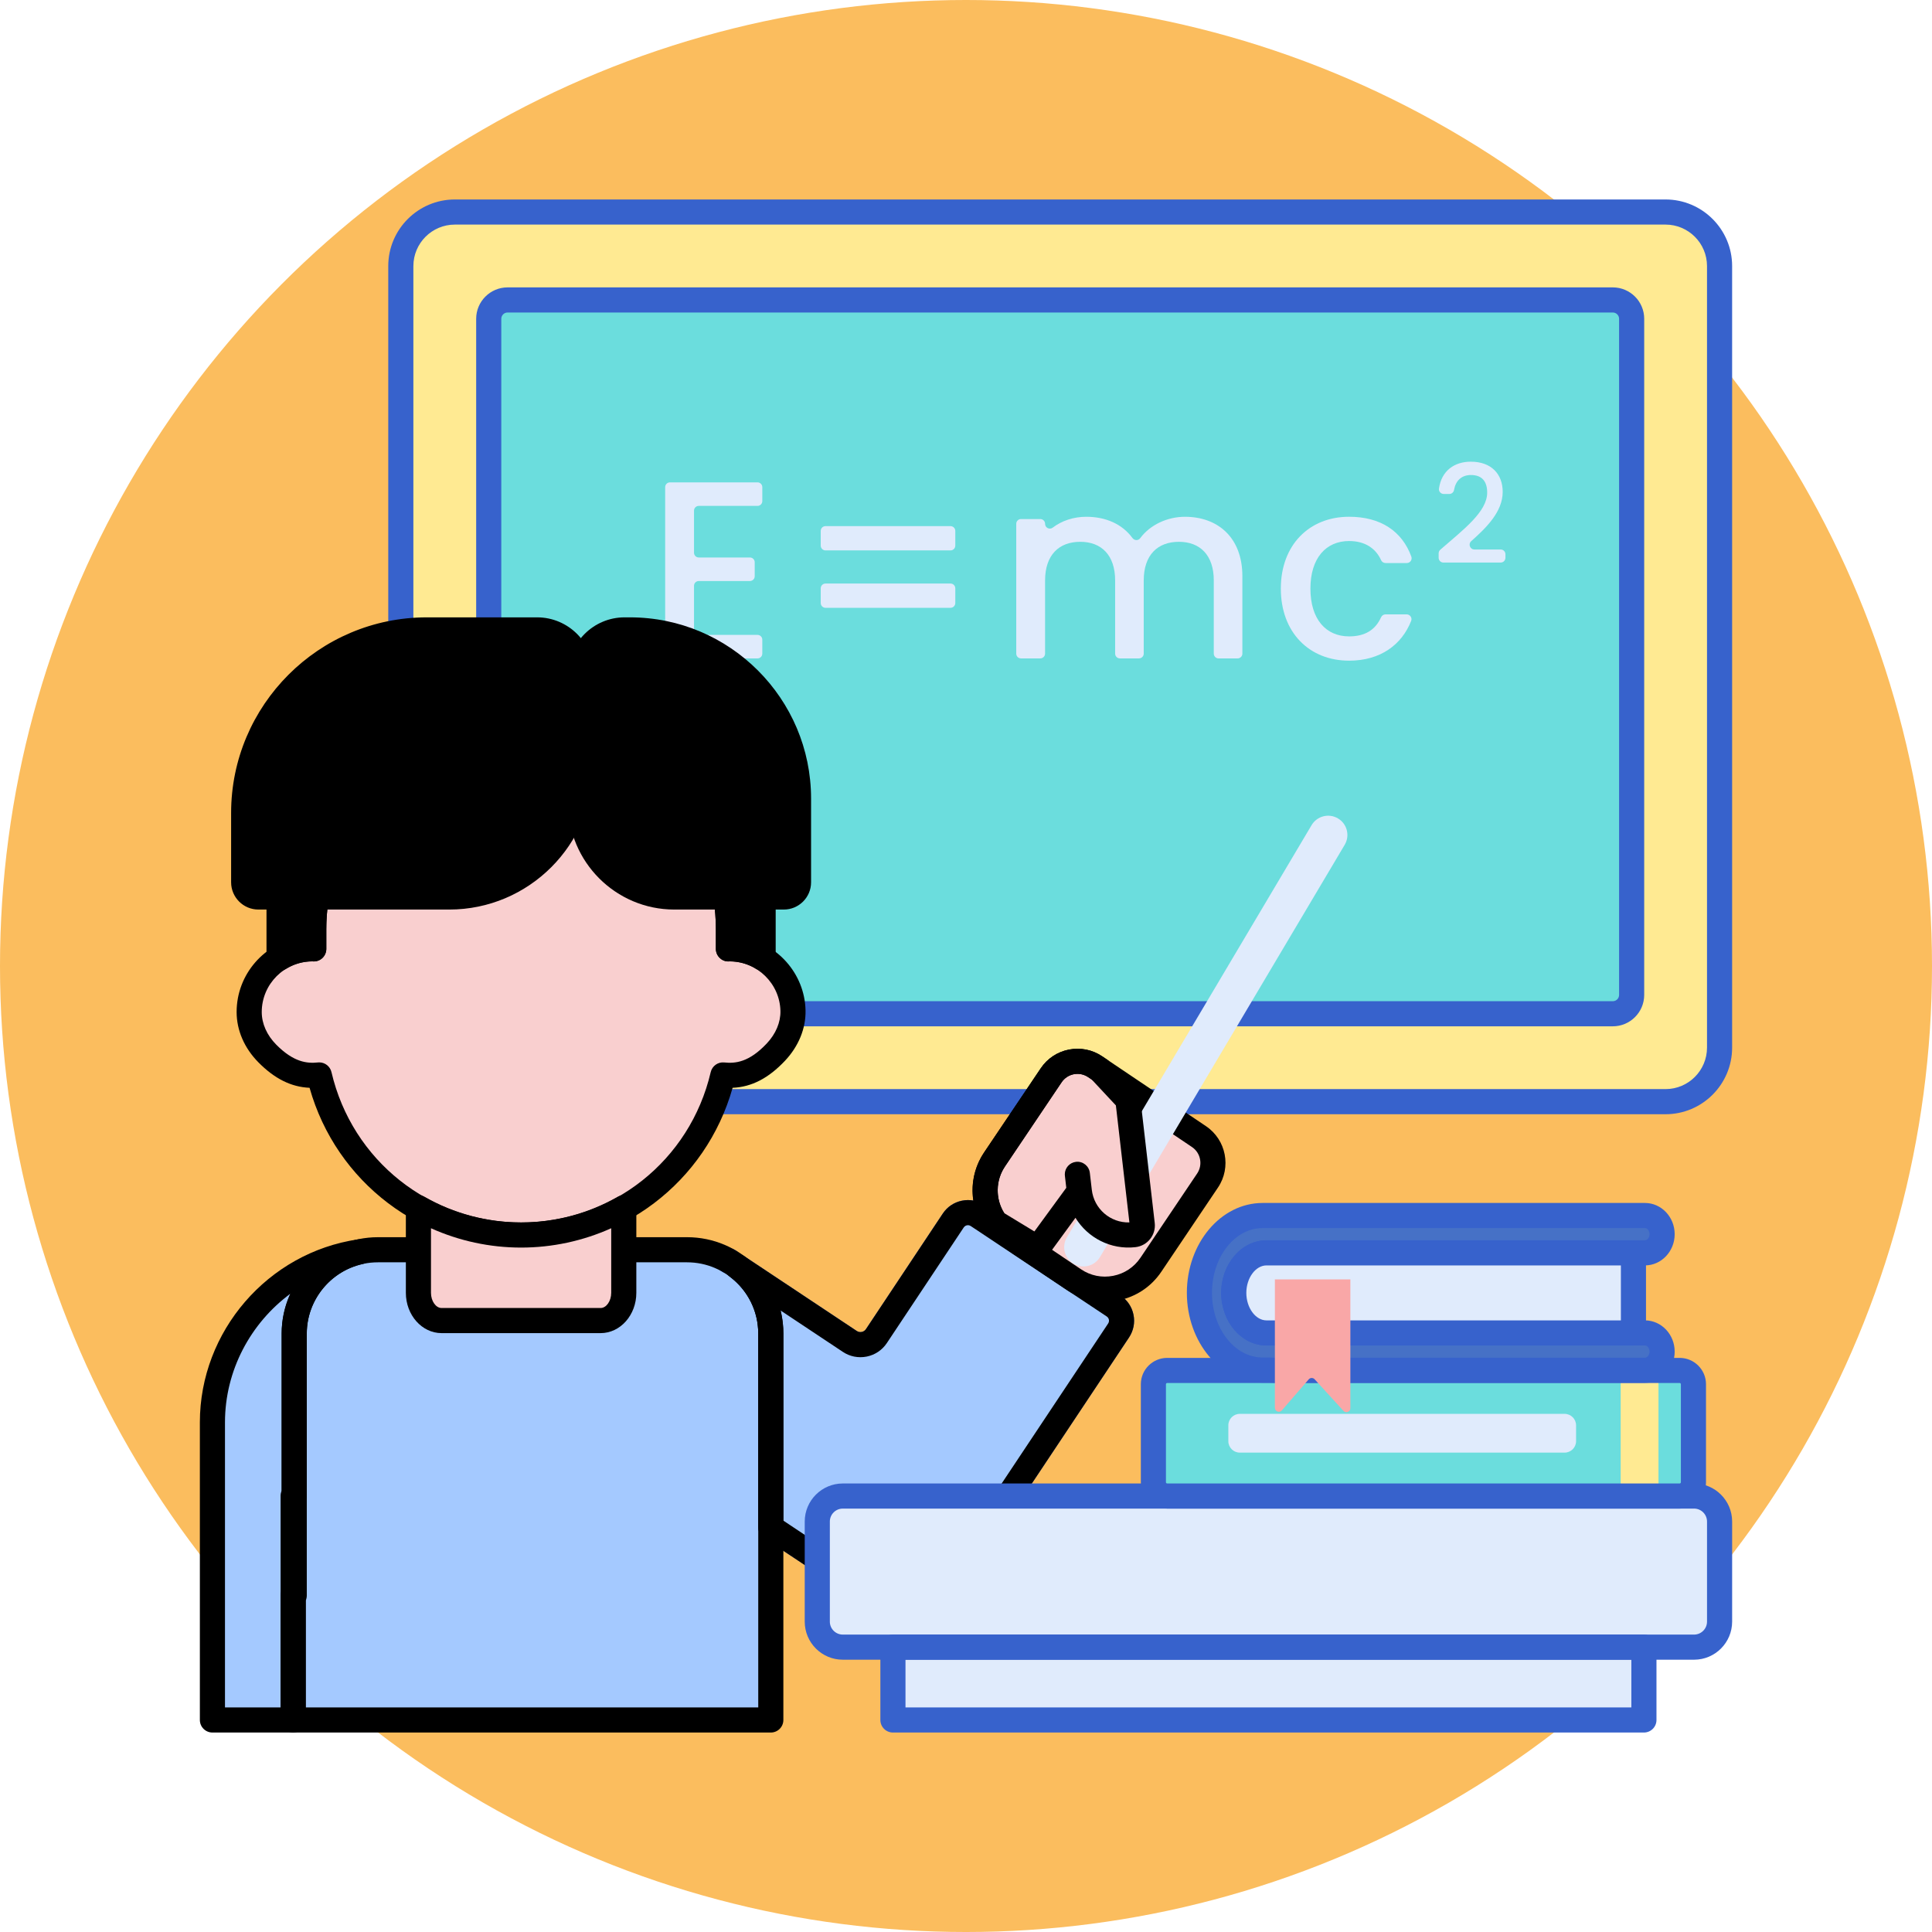 <?xml version="1.0" encoding="UTF-8" standalone="no"?>
<svg
   xmlns:dc="http://purl.org/dc/elements/1.1/"
   xmlns:cc="http://creativecommons.org/ns#"
   xmlns:rdf="http://www.w3.org/1999/02/22-rdf-syntax-ns#"
   xmlns:svg="http://www.w3.org/2000/svg"
   xmlns="http://www.w3.org/2000/svg"
   xmlns:sodipodi="http://sodipodi.sourceforge.net/DTD/sodipodi-0.dtd"
   xmlns:inkscape="http://www.inkscape.org/namespaces/inkscape"
   height="133.383mm"
   viewBox="0 0 378.092 378.287"
   width="133.383mm"
   version="1.1"
   id="svg122"
   sodipodi:docname="sekolah_dataguru.svg"
   inkscape:version="0.92.4 (5da689c313, 2019-01-14)">
  <defs
     id="defs126" />
  <sodipodi:namedview
     pagecolor="#ffffff"
     bordercolor="#666666"
     borderopacity="1"
     objecttolerance="10"
     gridtolerance="10"
     guidetolerance="10"
     inkscape:pageopacity="0"
     inkscape:pageshadow="2"
     inkscape:window-width="1920"
     inkscape:window-height="986"
     id="namedview124"
     showgrid="false"
     inkscape:zoom="2.0517688"
     inkscape:cx="71.097198"
     inkscape:cy="156.64114"
     inkscape:window-x="-11"
     inkscape:window-y="-11"
     inkscape:window-maximized="1"
     inkscape:current-layer="svg122"
     units="mm" />
  <circle
     style="fill:#fbbd5e;stroke-width:0.75"
     cx="189.046"
     cy="189.144"
     r="189.144"
     id="circle2" />
  <path
     d="M 326.016,215.706 H 88.964 c -5.845,0 -10.581,-4.736 -10.581,-10.579 V 52.095 c 0,-5.843 4.736,-10.579 10.581,-10.579 H 326.016 c 5.843,0 10.579,4.736 10.579,10.579 V 205.127 c 0,5.843 -4.736,10.579 -10.579,10.579 z m 0,0"
     id="path2"
     inkscape:connector-curvature="0"
     style="fill:#ffea92;stroke-width:0.615" />
  <path
     d="M 95.597,194.805 V 62.419 c 0,-2.036 1.652,-3.689 3.689,-3.689 H 315.692 c 2.039,0 3.689,1.652 3.689,3.689 v 132.387 c 0,2.037 -1.65,3.689 -3.689,3.689 H 99.285 c -2.036,0 -3.689,-1.655 -3.689,-3.689 z m 0,0"
     id="path4"
     inkscape:connector-curvature="0"
     style="fill:#6bdddd;stroke-width:0.615" />
  <path
     d="M 326.016,218.167 H 88.964 c -7.193,0 -13.04,-5.85 -13.04,-13.04 V 52.095 c 0,-7.188 5.85,-13.038 13.04,-13.038 H 326.014 c 7.193,0 13.04,5.85 13.04,13.038 V 205.127 c 0,7.19 -5.848,13.04 -13.038,13.04 z M 88.964,43.975 c -4.479,0 -8.122,3.643 -8.122,8.12 V 205.127 c 0,4.476 3.643,8.12 8.122,8.12 H 326.014 c 4.479,0 8.122,-3.643 8.122,-8.12 V 52.095 c 0,-4.476 -3.643,-8.12 -8.122,-8.12 z m 0,0"
     id="path6"
     inkscape:connector-curvature="0"
     style="fill:#3762cc;stroke-width:0.615" />
  <path
     d="m 148.226,99.054 h -11.499 c -0.519,0 -0.937,0.418 -0.937,0.937 v 8.228 c 0,0.519 0.418,0.937 0.937,0.937 h 10.012 c 0.516,0 0.937,0.42 0.937,0.937 v 2.733 c 0,0.519 -0.42,0.939 -0.937,0.939 h -10.012 c -0.519,0 -0.937,0.418 -0.937,0.937 v 8.674 c 0,0.516 0.418,0.937 0.937,0.937 h 11.496 c 0.519,0 0.939,0.42 0.939,0.937 v 2.733 c 0,0.516 -0.42,0.937 -0.939,0.937 h -17.142 c -0.516,0 -0.937,-0.42 -0.937,-0.937 V 95.385 c 0,-0.519 0.42,-0.937 0.937,-0.937 h 17.145 c 0.516,0 0.937,0.418 0.937,0.937 v 2.731 c 0,0.519 -0.42,0.939 -0.937,0.939 z m 0,0"
     id="path8"
     inkscape:connector-curvature="0"
     style="fill:#e0ebfc;stroke-width:0.615" />
  <path
     d="m 161.54,103.014 h 24.474 c 0.516,0 0.937,0.42 0.937,0.937 v 2.882 c 0,0.519 -0.42,0.937 -0.937,0.937 h -24.474 c -0.519,0 -0.937,-0.418 -0.937,-0.937 v -2.882 c 0,-0.516 0.418,-0.937 0.937,-0.937 z m 0,11.242 h 24.474 c 0.516,0 0.937,0.42 0.937,0.939 v 2.879 c 0,0.519 -0.42,0.937 -0.937,0.937 h -24.474 c -0.519,0 -0.937,-0.418 -0.937,-0.937 v -2.879 c 0,-0.519 0.418,-0.939 0.937,-0.939 z m 0,0"
     id="path10"
     inkscape:connector-curvature="0"
     style="fill:#e0ebfc;stroke-width:0.615" />
  <path
     d="m 237.563,113.663 c 0,-5.002 -2.723,-7.577 -6.832,-7.577 -4.162,0 -6.885,2.574 -6.885,7.577 v 14.316 c 0,0.519 -0.42,0.937 -0.937,0.937 h -3.725 c -0.516,0 -0.937,-0.418 -0.937,-0.937 v -14.316 c 0,-5.002 -2.723,-7.577 -6.832,-7.577 -4.162,0 -6.885,2.574 -6.885,7.577 v 14.316 c 0,0.519 -0.42,0.937 -0.937,0.937 h -3.773 c -0.519,0 -0.937,-0.418 -0.937,-0.937 v -25.413 c 0,-0.519 0.418,-0.937 0.937,-0.937 h 3.773 c 0.516,0 0.937,0.418 0.937,0.937 0,0.771 0.881,1.215 1.494,0.747 1.772,-1.354 4.09,-2.128 6.578,-2.128 3.778,0 7.022,1.407 9.032,4.155 0.377,0.516 1.136,0.555 1.518,0.041 1.924,-2.61 5.305,-4.195 8.766,-4.195 6.388,0 11.242,4.011 11.242,11.638 v 15.158 c 0,0.516 -0.42,0.937 -0.937,0.937 h -3.725 c -0.516,0 -0.937,-0.42 -0.937,-0.937 v -14.318 z m 0,0"
     id="path12"
     inkscape:connector-curvature="0"
     style="fill:#e0ebfc;stroke-width:0.615" />
  <path
     d="m 264.059,101.182 c 6.182,0 10.372,2.834 12.183,7.8 0.223,0.612 -0.235,1.263 -0.884,1.263 h -4.145 c -0.375,0 -0.73,-0.207 -0.884,-0.55 -1.04,-2.308 -3.141,-3.761 -6.268,-3.761 -4.556,0 -7.577,3.369 -7.577,9.313 0,5.992 3.021,9.359 7.577,9.359 3.127,0 5.146,-1.282 6.249,-3.727 0.156,-0.346 0.488,-0.584 0.867,-0.584 h 4.152 c 0.658,0 1.119,0.665 0.879,1.278 -1.83,4.654 -6.006,7.788 -12.147,7.788 -7.827,0 -13.372,-5.548 -13.372,-14.114 0,-8.518 5.545,-14.066 13.369,-14.066 z m 0,0"
     id="path14"
     inkscape:connector-curvature="0"
     style="fill:#e0ebfc;stroke-width:0.615" />
  <path
     d="m 281.593,108.343 c 0,-0.271 0.118,-0.531 0.322,-0.708 4.529,-3.948 9.179,-7.423 9.179,-11.182 0,-2.046 -0.889,-3.444 -3.177,-3.444 -1.88,0 -3.002,1.15 -3.309,2.913 -0.077,0.456 -0.459,0.8 -0.922,0.8 h -1.1 c -0.562,0 -1.011,-0.5 -0.932,-1.057 0.502,-3.54 3.067,-5.267 6.234,-5.267 3.984,0 6.244,2.394 6.244,5.92 0,3.902 -3.254,7.048 -6.162,9.64 -0.644,0.574 -0.235,1.633 0.624,1.633 h 5.139 c 0.516,0 0.937,0.42 0.937,0.939 v 0.682 c 0,0.519 -0.42,0.937 -0.937,0.937 h -11.203 c -0.519,0 -0.939,-0.418 -0.939,-0.937 v -0.869 z m 0,0"
     id="path16"
     inkscape:connector-curvature="0"
     style="fill:#e0ebfc;stroke-width:0.615" />
  <path
     d="M 315.692,200.953 H 99.285 c -3.389,0 -6.148,-2.759 -6.148,-6.148 V 62.419 c 0,-3.391 2.759,-6.148 6.148,-6.148 H 315.692 c 3.391,0 6.148,2.757 6.148,6.148 v 132.387 c 0,3.389 -2.757,6.148 -6.148,6.148 z M 99.285,61.189 c -0.677,0 -1.23,0.552 -1.23,1.23 v 132.387 c 0,0.677 0.552,1.23 1.23,1.23 H 315.692 c 0.68,0 1.23,-0.552 1.23,-1.23 V 62.419 c 0,-0.677 -0.55,-1.23 -1.23,-1.23 z m 0,0"
     id="path18"
     inkscape:connector-curvature="0"
     style="fill:#3762cc;stroke-width:0.615" />
  <path
     d="m 142.787,185.776 c -0.086,0 -0.171,0.012 -0.257,0.014 v -3.835 c 0,-22.423 -18.175,-40.598 -40.595,-40.598 -22.423,0 -40.598,18.175 -40.598,40.598 v 3.835 c -0.086,0 -0.171,-0.014 -0.257,-0.014 -6.84,0 -12.382,5.543 -12.385,12.382 -0.002,3.062 1.39,5.934 3.545,8.11 3.864,3.91 7.152,4.529 10.168,4.205 4.191,17.961 20.29,31.345 39.527,31.345 19.234,0 35.334,-13.384 39.524,-31.345 3.081,0.329 6.453,-0.324 10.355,-4.462 2.087,-2.214 3.422,-5.082 3.355,-8.122 -0.144,-6.715 -5.632,-12.113 -12.382,-12.113 z m 0,0"
     id="path20"
     inkscape:connector-curvature="0"
     style="fill:#f9cfcf;stroke-width:0.615" />
  <path
     d="m 41.495,278.501 v 58.271 h 15.809 v -24.368 h 0.207 v -51.294 c 0,-7.829 5.49,-14.366 12.824,-16.001 -16.309,2.404 -28.84,16.417 -28.84,33.393 z m 0,0"
     id="path22"
     inkscape:connector-curvature="0"
     style="fill:#a4c9ff;stroke-width:0.615" />
  <path
     d="M 134.425,244.704 H 73.916 c -9.059,0 -16.402,7.344 -16.402,16.405 v 75.662 h 93.316 v -75.662 c -0.002,-9.061 -7.346,-16.405 -16.405,-16.405 z m 0,0"
     id="path24"
     inkscape:connector-curvature="0"
     style="fill:#a4c9ff;stroke-width:0.615" />
  <path
     d="m 57.511,297.014 v -35.905 c 0,-7.829 5.49,-14.368 12.824,-16.001 -16.309,2.404 -28.84,16.417 -28.84,33.393 v 33.902 h 16.016 z m 0,0"
     id="path26"
     inkscape:connector-curvature="0"
     style="fill:#a4c9ff;stroke-width:0.615" />
  <path
     d="m 142.566,246.875 -0.002,0.002 c 0.034,0.019 0.065,0.041 0.099,0.06 z m 0,0"
     id="path28"
     inkscape:connector-curvature="0"
     style="fill:#a4c9ff;stroke-width:0.615" />
  <path
     d="m 217.957,255.718 -26.619,-17.702 c -1.59,-1.057 -3.734,-0.624 -4.793,0.965 l -15.041,22.62 c -1.15,1.729 -3.482,2.2 -5.211,1.049 l -22.051,-14.661 c 3.991,2.992 6.585,7.747 6.585,13.12 v 37.951 l 10.716,7.128 c 10.329,6.868 24.27,4.066 31.143,-6.261 l 26.234,-39.416 c 1.059,-1.59 0.627,-3.737 -0.963,-4.793 z m 0,0"
     id="path30"
     inkscape:connector-curvature="0"
     style="fill:#a4c9ff;stroke-width:0.615" />
  <path
     d="m 173.947,312.396 c -4.741,0.002 -9.529,-1.347 -13.763,-4.162 l -10.718,-7.125 c -0.684,-0.454 -1.097,-1.222 -1.097,-2.049 v -37.951 c 0,-4.419 -2.041,-8.482 -5.6,-11.153 -1.064,-0.797 -1.302,-2.298 -0.533,-3.386 0.768,-1.085 2.262,-1.364 3.369,-0.627 l 22.051,14.661 c 0.288,0.192 0.634,0.259 0.975,0.192 0.339,-0.07 0.634,-0.267 0.826,-0.555 l 15.043,-22.622 c 0.874,-1.316 2.209,-2.212 3.758,-2.524 1.549,-0.315 3.127,-0.002 4.44,0.874 l 26.621,17.702 v -0.002 c 1.316,0.877 2.212,2.212 2.524,3.761 0.312,1.549 0,3.127 -0.874,4.443 l -26.237,39.419 c -4.793,7.202 -12.718,11.105 -20.785,11.105 z m -20.66,-14.652 9.621,6.395 c 9.183,6.105 21.623,3.605 27.733,-5.574 l 26.234,-39.419 c 0.199,-0.298 0.18,-0.598 0.149,-0.749 -0.029,-0.149 -0.127,-0.435 -0.425,-0.632 v -0.002 l -26.621,-17.699 c -0.3,-0.199 -0.6,-0.18 -0.747,-0.146 -0.151,0.029 -0.437,0.127 -0.634,0.425 l -15.043,22.622 c -0.92,1.383 -2.322,2.325 -3.951,2.654 -1.631,0.324 -3.288,0.002 -4.671,-0.92 l -12.183,-8.1 c 0.355,1.455 0.538,2.966 0.538,4.51 z m 0,0"
     id="path32"
     inkscape:connector-curvature="0"
     style="fill:#3762cc;stroke-width:0.615" />
  <path
     d="m 142.657,249.397 c -0.415,0 -0.833,-0.106 -1.218,-0.324 -0.029,-0.019 -0.103,-0.062 -0.132,-0.079 -0.598,-0.334 -1.001,-0.886 -1.162,-1.554 -0.163,-0.668 -0.01,-1.354 0.372,-1.926 0.749,-1.126 2.272,-1.434 3.401,-0.692 l 0.096,0.062 c 1.109,0.73 1.439,2.209 0.742,3.341 -0.461,0.754 -1.27,1.172 -2.099,1.172 z m 0,0"
     id="path34"
     inkscape:connector-curvature="0"
     style="fill:#3762cc;stroke-width:0.615" />
  <path
     d="m 142.566,246.875 -0.002,0.002 c 0.034,0.019 0.065,0.041 0.099,0.06 z m 0,0"
     id="path36"
     inkscape:connector-curvature="0"
     style="fill:#a4c9ff;stroke-width:0.615" />
  <path
     d="m 217.957,255.718 -26.619,-17.702 c -1.59,-1.057 -3.734,-0.624 -4.793,0.965 l -15.041,22.62 c -1.15,1.729 -3.482,2.2 -5.211,1.049 l -22.051,-14.661 c 3.991,2.992 6.585,7.747 6.585,13.12 v 37.951 l 10.716,7.128 c 10.329,6.868 24.27,4.066 31.143,-6.261 l 26.234,-39.416 c 1.059,-1.59 0.627,-3.737 -0.963,-4.793 z m 0,0"
     id="path38"
     inkscape:connector-curvature="0"
     style="fill:#a4c9ff;stroke-width:0.615" />
  <path
     d="m 173.947,312.396 c -4.741,0.002 -9.529,-1.347 -13.763,-4.162 l -10.718,-7.125 c -0.684,-0.454 -1.097,-1.222 -1.097,-2.049 v -37.951 c 0,-4.419 -2.041,-8.482 -5.6,-11.153 -1.064,-0.797 -1.302,-2.298 -0.533,-3.386 0.768,-1.085 2.262,-1.364 3.369,-0.627 l 22.051,14.661 c 0.288,0.192 0.634,0.259 0.975,0.192 0.339,-0.07 0.634,-0.267 0.826,-0.555 l 15.043,-22.622 c 0.874,-1.316 2.209,-2.212 3.758,-2.524 1.549,-0.315 3.127,-0.002 4.44,0.874 l 26.621,17.702 v -0.002 c 1.316,0.877 2.212,2.212 2.524,3.761 0.312,1.549 0,3.127 -0.874,4.443 l -26.237,39.419 c -4.793,7.202 -12.718,11.105 -20.785,11.105 z m -20.66,-14.652 9.621,6.395 c 9.183,6.105 21.623,3.605 27.733,-5.574 l 26.234,-39.419 c 0.199,-0.298 0.18,-0.598 0.149,-0.749 -0.029,-0.149 -0.127,-0.435 -0.425,-0.632 v -0.002 l -26.621,-17.699 c -0.3,-0.199 -0.6,-0.18 -0.747,-0.146 -0.151,0.029 -0.437,0.127 -0.634,0.425 l -15.043,22.622 c -0.92,1.383 -2.322,2.325 -3.951,2.654 -1.631,0.324 -3.288,0.002 -4.671,-0.92 l -12.183,-8.1 c 0.355,1.455 0.538,2.966 0.538,4.51 z m 0,0"
     id="path40"
     style="fill:#000000;stroke-width:0.615"
     inkscape:connector-curvature="0" />
  <path
     d="m 142.657,249.397 c -0.415,0 -0.833,-0.106 -1.218,-0.324 -0.029,-0.019 -0.103,-0.062 -0.132,-0.079 -0.598,-0.334 -1.001,-0.886 -1.162,-1.554 -0.163,-0.668 -0.01,-1.354 0.372,-1.926 0.749,-1.126 2.272,-1.434 3.401,-0.692 l 0.096,0.062 c 1.109,0.73 1.439,2.209 0.742,3.341 -0.461,0.754 -1.27,1.172 -2.099,1.172 z m 0,0"
     id="path42"
     inkscape:connector-curvature="0"
     style="fill:#3762cc;stroke-width:0.615" />
  <path
     d="M 150.827,339.231 H 57.304 c -1.357,0 -2.459,-1.102 -2.459,-2.459 v -43.893 c 0,-0.353 0.074,-0.687 0.207,-0.989 v -30.78 c 0,-10.403 8.463,-18.866 18.864,-18.866 h 60.509 c 10.401,0 18.862,8.463 18.862,18.866 v 75.662 c 0,1.357 -1.1,2.459 -2.459,2.459 z m -91.063,-4.918 h 88.604 v -73.203 c 0,-7.69 -6.256,-13.948 -13.943,-13.948 H 73.916 c -7.69,0 -13.946,6.258 -13.946,13.948 v 31.77 c 0,0.351 -0.074,0.684 -0.207,0.987 z m 0,0"
     id="path44"
     style="fill:#000000;stroke-width:0.615"
     inkscape:connector-curvature="0" />
  <path
     d="M 57.304,339.231 H 41.495 c -1.357,0 -2.459,-1.102 -2.459,-2.459 v -58.271 c 0,-17.827 13.302,-33.228 30.941,-35.828 1.311,-0.192 2.536,0.684 2.776,1.986 0.24,1.302 -0.591,2.56 -1.883,2.846 -6.316,1.41 -10.898,7.128 -10.898,13.602 v 51.294 c 0,0.353 -0.074,0.687 -0.207,0.989 v 23.381 c -0.002,1.357 -1.102,2.459 -2.462,2.459 z m -13.35,-4.918 h 10.891 v -21.909 c 0,-0.353 0.074,-0.687 0.207,-0.989 v -50.305 c 0,-2.755 0.615,-5.406 1.719,-7.81 -7.8,5.764 -12.817,15.026 -12.817,25.202 z m 0,0"
     id="path46"
     style="fill:#000000;stroke-width:0.615"
     inkscape:connector-curvature="0" />
  <path
     d="M 87.861,175.632 H 50.498 c -1.592,0 -2.884,-1.292 -2.884,-2.884 v -13.564 c 0,-19.798 16.052,-35.848 35.85,-35.848 h 21.604 c 4.75,0 8.602,3.852 8.602,8.602 v 17.882 c 0.002,14.255 -11.554,25.812 -25.809,25.812 z m 0,0"
     id="path52"
     inkscape:connector-curvature="0"
     style="fill:#4671c6;stroke-width:0.615" />
  <path
     d="m 101.934,244.277 c -19.44,0 -36.191,-12.764 -41.417,-31.285 -3.617,-0.159 -6.847,-1.777 -10.026,-4.993 -2.745,-2.779 -4.258,-6.273 -4.258,-9.841 0.002,-7.435 5.502,-13.609 12.642,-14.678 v -1.525 c 0,-23.744 19.315,-43.057 43.059,-43.057 23.741,0 43.055,19.313 43.055,43.057 v 1.53 c 6.996,1.061 12.483,7.092 12.639,14.352 0.077,3.523 -1.354,7.027 -4.023,9.861 -3.223,3.417 -6.525,5.134 -10.257,5.298 -5.226,18.518 -21.976,31.282 -41.414,31.282 z M 62.41,208.016 c 1.131,0 2.13,0.778 2.392,1.9 4.044,17.337 19.313,29.443 37.132,29.443 17.815,0 33.083,-12.106 37.128,-29.443 0.283,-1.208 1.436,-2.022 2.656,-1.885 2.166,0.226 4.839,-0.029 8.307,-3.706 1.78,-1.89 2.735,-4.157 2.685,-6.383 -0.115,-5.339 -4.548,-9.685 -9.889,-9.705 -0.065,0.002 -0.214,0.012 -0.238,0.012 -0.718,0.024 -1.302,-0.238 -1.772,-0.701 -0.473,-0.464 -0.74,-1.097 -0.74,-1.758 v -3.835 c 0,-21.03 -17.108,-38.139 -38.136,-38.139 -21.033,0 -38.141,17.108 -38.141,38.139 v 3.835 c 0,0.66 -0.267,1.294 -0.737,1.758 -0.461,0.451 -1.078,0.701 -1.722,0.701 -0.053,0 -0.228,-0.01 -0.286,-0.012 -5.442,0 -9.894,4.45 -9.897,9.923 0,2.265 1.006,4.532 2.836,6.381 3.437,3.473 6.054,3.706 8.16,3.489 0.086,-0.01 0.175,-0.014 0.262,-0.014 z m 0,0"
     id="path54"
     style="fill:#000000;stroke-width:0.615"
     inkscape:connector-curvature="0" />
  <path
     inkscape:connector-curvature="0"
     style="fill:#000000;stroke-width:0.615"
     id="path60"
     d="m 142.03,175.632 c 0.324,2.061 0.5,4.169 0.5,6.321 v 3.838 c 0.086,-0.002 0.171,-0.014 0.257,-0.014 2.404,0 4.64,0.696 6.539,1.88 v -12.024 z m 0,0" />
  <path
     inkscape:connector-curvature="0"
     style="fill:#000000;stroke-width:0.615"
     id="path62"
     d="M 54.543,175.632 V 187.656 c 1.9,-1.184 4.133,-1.88 6.537,-1.88 0.086,0 0.171,0.012 0.257,0.014 v -3.838 c 0,-2.152 0.178,-4.263 0.5,-6.321 z m 0,0" />
  <path
     inkscape:connector-curvature="0"
     style="fill:#000000;stroke-width:0.615"
     id="path64"
     d="m 131.937,175.632 h 21.443 c 1.587,0 2.872,-1.287 2.872,-2.872 v -16.4 c 0,-18.237 -14.786,-33.021 -33.023,-33.021 h -1.025 c -4.757,0 -8.614,3.857 -8.614,8.614 v 25.331 c 0,10.132 8.216,18.348 18.348,18.348 z m 0,0" />
  <path
     inkscape:connector-curvature="0"
     style="fill:#000000;stroke-width:0.615"
     id="path66"
     d="M 87.861,175.632 H 50.498 c -1.592,0 -2.884,-1.292 -2.884,-2.884 v -13.564 c 0,-19.798 16.052,-35.848 35.85,-35.848 h 21.604 c 4.75,0 8.602,3.852 8.602,8.602 v 17.882 c 0.002,14.255 -11.554,25.812 -25.809,25.812 z m 0,0" />
  <path
     d="m 153.38,178.091 h -21.443 c -11.472,0 -20.807,-9.335 -20.807,-20.807 v -25.334 c 0,-6.107 4.969,-11.073 11.073,-11.073 h 1.025 c 19.565,0 35.483,15.917 35.483,35.483 v 16.4 c 0,2.939 -2.392,5.331 -5.331,5.331 z M 122.203,125.795 c -3.393,0 -6.155,2.762 -6.155,6.155 v 25.334 c 0,8.761 7.128,15.889 15.888,15.889 h 21.443 c 0.228,0 0.413,-0.185 0.413,-0.413 v -16.4 c 0,-16.852 -13.713,-30.562 -30.564,-30.562 h -1.025 z m 0,0"
     id="path70"
     style="fill:#000000;stroke-width:0.615"
     inkscape:connector-curvature="0" />
  <path
     d="M 87.861,178.091 H 50.498 c -2.947,0 -5.343,-2.397 -5.343,-5.343 v -13.564 c 0,-21.121 17.188,-38.307 38.309,-38.307 h 21.604 c 6.1,0 11.061,4.962 11.061,11.061 v 17.882 c 0.002,15.588 -12.68,28.271 -28.268,28.271 z M 83.464,125.795 c -18.41,0 -33.388,14.978 -33.388,33.388 v 13.564 c 0,0.235 0.19,0.425 0.425,0.425 h 37.361 c 12.877,0 23.352,-10.475 23.352,-23.352 V 131.941 c 0,-3.389 -2.755,-6.143 -6.143,-6.143 H 83.464 Z m 0,0"
     id="path72"
     style="fill:#000000;stroke-width:0.615"
     inkscape:connector-curvature="0" />
  <path
     d="m 101.934,241.818 c -7.32,0 -14.179,-1.945 -20.106,-5.336 V 253.136 c 0,3 2.034,5.43 4.539,5.43 h 31.133 c 2.505,0 4.539,-2.43 4.539,-5.43 v -16.655 c -5.929,3.389 -12.786,5.336 -20.106,5.336 z m 0,0"
     id="path74"
     inkscape:connector-curvature="0"
     style="fill:#f9cfcf;stroke-width:0.615" />
  <path
     d="M 117.501,261.027 H 86.368 c -3.859,0 -6.998,-3.54 -6.998,-7.891 v -16.655 c 0,-0.877 0.468,-1.686 1.225,-2.128 0.761,-0.437 1.695,-0.439 2.457,-0.007 5.732,3.28 12.262,5.012 18.883,5.012 6.619,0 13.148,-1.734 18.883,-5.012 0.759,-0.435 1.695,-0.435 2.454,0.007 0.759,0.439 1.225,1.251 1.225,2.128 V 253.136 c 0.002,4.352 -3.136,7.891 -6.996,7.891 z M 84.288,240.492 V 253.136 c 0,1.614 0.953,2.973 2.08,2.973 h 31.133 c 1.126,0 2.077,-1.359 2.077,-2.973 v -12.646 c -5.528,2.488 -11.551,3.787 -17.646,3.787 -6.093,0 -12.118,-1.299 -17.644,-3.785 z m 0,0"
     id="path76"
     style="fill:#000000;stroke-width:0.615"
     inkscape:connector-curvature="0" />
  <path
     d="m 210.207,250.576 -12.639,-8.506 c -4.966,-3.343 -6.282,-10.077 -2.939,-15.043 l 11.093,-16.482 c 1.914,-2.843 5.768,-3.597 8.612,-1.683 l 20.327,13.679 c 2.843,1.914 3.597,5.768 1.683,8.612 l -11.093,16.484 c -3.343,4.966 -10.079,6.28 -15.043,2.939 z m 0,0"
     id="path78"
     inkscape:connector-curvature="0"
     style="fill:#f9cfcf;stroke-width:0.615" />
  <path
     d="m 216.23,254.887 c -2.618,0 -5.175,-0.776 -7.399,-2.269 l -12.637,-8.509 c -6.081,-4.092 -7.702,-12.373 -3.607,-18.453 l 11.093,-16.484 c 1.292,-1.921 3.254,-3.22 5.524,-3.665 2.272,-0.442 4.582,0.024 6.501,1.316 l 20.324,13.679 c 3.965,2.668 5.019,8.062 2.351,12.024 l -11.093,16.484 c -1.981,2.944 -4.995,4.942 -8.48,5.624 -0.857,0.168 -1.722,0.252 -2.577,0.252 z m -4.649,-6.35 c 1.854,1.249 4.085,1.698 6.285,1.27 2.195,-0.427 4.092,-1.688 5.343,-3.545 l 11.093,-16.484 c 0.557,-0.829 0.759,-1.825 0.567,-2.807 -0.19,-0.982 -0.752,-1.83 -1.583,-2.387 l -20.327,-13.681 c -0.831,-0.56 -1.832,-0.759 -2.81,-0.569 -0.982,0.192 -1.83,0.754 -2.387,1.585 l -11.093,16.482 c -2.582,3.833 -1.561,9.049 2.272,11.628 z m 0,0"
     id="path80"
     style="fill:#000000;stroke-width:0.615"
     inkscape:connector-curvature="0" />
  <path
     d="m 210.116,247.447 c -1.792,-1.064 -2.38,-3.377 -1.316,-5.166 l 47.913,-80.718 c 1.064,-1.789 3.377,-2.38 5.166,-1.316 1.792,1.061 2.38,3.374 1.316,5.166 l -47.913,80.715 c -1.064,1.789 -3.377,2.38 -5.166,1.318 z m 0,0"
     id="path82"
     inkscape:connector-curvature="0"
     style="fill:#e0ebfc;stroke-width:0.615" />
  <path
     d="m 209.319,216.676 11.422,-1.321 2.817,24.373 c 0.115,1.001 -0.6,1.904 -1.599,2.02 -5.307,0.615 -10.108,-3.192 -10.723,-8.499 z m 0,0"
     id="path84"
     inkscape:connector-curvature="0"
     style="fill:#f9cfcf;stroke-width:0.615" />
  <path
     d="m 203.089,246.849 c -0.437,0 -0.879,-0.115 -1.275,-0.355 l -8.292,-5.034 c -0.286,-0.175 -0.533,-0.406 -0.728,-0.677 -3.192,-4.488 -3.276,-10.567 -0.207,-15.127 l 11.095,-16.484 c 1.292,-1.921 3.252,-3.22 5.524,-3.665 2.274,-0.442 4.58,0.024 6.499,1.314 l 0.937,0.629 c 0.154,0.106 0.295,0.228 0.423,0.363 l 5.473,5.867 c 0.36,0.384 0.586,0.874 0.644,1.395 l 2.817,24.375 c 0.274,2.344 -1.415,4.472 -3.761,4.743 -4.837,0.557 -9.366,-1.83 -11.758,-5.747 l -5.406,7.397 c -0.475,0.653 -1.225,1.006 -1.984,1.006 z m -6.554,-9.313 5.901,3.581 6.244,-8.542 -0.271,-2.358 c -0.012,-0.096 -0.017,-0.192 -0.017,-0.286 0,-1.232 0.925,-2.293 2.178,-2.438 1.347,-0.166 2.57,0.809 2.723,2.161 l 0.384,3.312 c 0.435,3.739 3.65,6.494 7.361,6.386 l -2.646,-22.908 -4.731,-5.07 -0.701,-0.473 c -1.715,-1.153 -4.042,-0.696 -5.197,1.016 l -11.093,16.484 c -1.847,2.74 -1.883,6.352 -0.134,9.135 z m 0,0"
     id="path86"
     style="fill:#000000;stroke-width:0.615"
     inkscape:connector-curvature="0" />
  <path
     d="m 149.324,190.115 c -0.451,0 -0.903,-0.125 -1.302,-0.372 -1.58,-0.987 -3.391,-1.508 -5.235,-1.508 -0.06,0.005 -0.197,0.014 -0.257,0.014 -0.646,0 -1.268,-0.255 -1.727,-0.708 -0.468,-0.461 -0.732,-1.093 -0.732,-1.751 v -3.835 c 0,-1.955 -0.159,-3.953 -0.471,-5.941 -0.11,-0.711 0.094,-1.434 0.562,-1.981 0.466,-0.545 1.148,-0.86 1.868,-0.86 h 7.293 c 1.357,0 2.459,1.102 2.459,2.459 V 187.656 c 0,0.893 -0.485,1.717 -1.266,2.152 -0.372,0.207 -0.783,0.307 -1.194,0.307 z m -4.335,-6.633 c 0.634,0.096 1.261,0.233 1.876,0.411 v -5.804 h -2.053 c 0.118,1.297 0.178,2.589 0.178,3.864 z m 0,0"
     id="path92"
     style="fill:#000000;stroke-width:0.615"
     inkscape:connector-curvature="0" />
  <path
     d="m 54.543,190.115 c -0.411,0 -0.821,-0.101 -1.194,-0.307 -0.783,-0.435 -1.266,-1.258 -1.266,-2.152 v -12.024 c 0,-1.357 1.1,-2.459 2.459,-2.459 H 61.836 c 0.718,0 1.4,0.315 1.868,0.86 0.468,0.548 0.672,1.27 0.56,1.981 -0.31,1.988 -0.468,3.987 -0.468,5.941 v 3.835 c 0,0.658 -0.264,1.29 -0.732,1.751 -0.468,0.464 -1.083,0.72 -1.76,0.708 -0.05,0 -0.223,-0.01 -0.271,-0.014 -1.799,0 -3.609,0.521 -5.19,1.508 -0.396,0.247 -0.845,0.372 -1.299,0.372 z m 2.459,-12.024 v 5.802 c 0.615,-0.178 1.242,-0.315 1.873,-0.408 v -1.53 c 0,-1.278 0.06,-2.567 0.18,-3.864 z m 0,0"
     id="path94"
     style="fill:#000000;stroke-width:0.615"
     inkscape:connector-curvature="0" />
  <path
     d="m 331.602,322.511 h -166.68 c -2.759,0 -4.993,-2.233 -4.993,-4.993 v -19.599 c 0,-2.759 2.233,-4.993 4.993,-4.993 h 166.68 c 2.757,0 4.993,2.233 4.993,4.993 v 19.599 c 0,2.759 -2.236,4.993 -4.993,4.993 z m 0,0"
     id="path96"
     inkscape:connector-curvature="0"
     style="fill:#e0ebfc;stroke-width:0.615" />
  <path
     d="m 174.739,322.511 h 147.043 v 14.26 H 174.739 Z m 0,0"
     id="path98"
     inkscape:connector-curvature="0"
     style="fill:#e0ebfc;stroke-width:0.615" />
  <path
     d="m 331.602,324.973 h -166.68 c -4.111,0 -7.454,-3.343 -7.454,-7.454 v -19.599 c 0,-4.111 3.343,-7.454 7.454,-7.454 h 166.68 c 4.111,0 7.454,3.343 7.454,7.454 v 19.599 c -0.002,4.111 -3.345,7.454 -7.454,7.454 z m -166.68,-29.589 c -1.398,0 -2.536,1.138 -2.536,2.536 v 19.599 c 0,1.398 1.138,2.536 2.536,2.536 h 166.68 c 1.398,0 2.536,-1.138 2.536,-2.536 v -19.599 c 0,-1.398 -1.138,-2.536 -2.536,-2.536 z m 0,0"
     id="path100"
     inkscape:connector-curvature="0"
     style="fill:#3762cc;stroke-width:0.615" />
  <path
     d="M 321.782,339.231 H 174.739 c -1.357,0 -2.459,-1.102 -2.459,-2.459 v -14.26 c 0,-1.357 1.102,-2.459 2.459,-2.459 h 147.043 c 1.357,0 2.459,1.102 2.459,2.459 v 14.26 c 0,1.357 -1.1,2.459 -2.459,2.459 z m -144.584,-4.918 h 142.125 v -9.342 h -142.125 z m 0,0"
     id="path102"
     inkscape:connector-curvature="0"
     style="fill:#3762cc;stroke-width:0.615" />
  <path
     d="M 228.435,268.335 H 328.783 c 1.491,0 2.697,1.206 2.697,2.697 v 19.195 c 0,1.489 -1.206,2.697 -2.697,2.697 H 228.435 c -1.489,0 -2.697,-1.208 -2.697,-2.697 v -19.195 c -0.002,-1.491 1.208,-2.697 2.697,-2.697 z m 0,0"
     id="path104"
     inkscape:connector-curvature="0"
     style="fill:#6bdddd;stroke-width:0.615" />
  <path
     d="m 324.635,292.924 h -7.402 v -24.592 h 7.402 z m 0,0"
     id="path106"
     inkscape:connector-curvature="0"
     style="fill:#ffea92;stroke-width:0.615" />
  <path
     d="M 328.783,295.384 H 228.435 c -2.843,0 -5.156,-2.313 -5.156,-5.156 v -19.195 c 0,-2.843 2.313,-5.156 5.156,-5.156 H 328.783 c 2.843,0 5.156,2.313 5.156,5.156 v 19.195 c 0,2.843 -2.313,5.156 -5.156,5.156 z M 228.435,270.792 c -0.132,0 -0.24,0.108 -0.24,0.238 v 19.195 c 0,0.132 0.108,0.24 0.24,0.24 H 328.78 c 0.132,0 0.24,-0.108 0.24,-0.24 v -19.195 c 0,-0.13 -0.108,-0.238 -0.24,-0.238 z m 0,0"
     id="path108"
     inkscape:connector-curvature="0"
     style="fill:#3762cc;stroke-width:0.615" />
  <path
     d="m 242.661,276.834 h 63.588 c 1.242,0 2.25,1.006 2.25,2.25 v 3.093 c 0,1.242 -1.009,2.248 -2.25,2.248 h -63.588 c -1.244,0 -2.25,-1.006 -2.25,-2.248 v -3.093 c 0.002,-1.244 1.006,-2.25 2.25,-2.25 z m 0,0"
     id="path110"
     inkscape:connector-curvature="0"
     style="fill:#e0ebfc;stroke-width:0.615" />
  <path
     d="m 249.386,268.299 c -0.327,0 -0.648,-0.014 -0.97,-0.038 l -1.297,0.002 c -6.82,0 -12.368,-6.787 -12.368,-15.13 0,-8.343 5.548,-15.13 12.368,-15.13 h 74.868 c 1.852,0 3.36,1.64 3.36,3.653 0,2.015 -1.506,3.653 -3.36,3.653 H 247.882 c -3.533,0 -6.407,3.518 -6.407,7.841 0,4.325 2.875,7.841 6.407,7.841 h 74.104 c 1.852,0 3.36,1.64 3.36,3.655 0,2.012 -1.506,3.653 -3.36,3.653 z m 0,0"
     id="path112"
     inkscape:connector-curvature="0"
     style="fill:#4671c6;stroke-width:0.615" />
  <path
     d="m 321.986,270.758 h -72.601 c -0.353,0 -0.704,-0.014 -1.052,-0.038 l -1.21,0.002 c -8.18,0 -14.832,-7.891 -14.832,-17.589 0,-9.7 6.652,-17.591 14.827,-17.591 h 74.868 c 3.211,0 5.819,2.743 5.819,6.114 0,3.372 -2.608,6.112 -5.819,6.112 H 247.882 c -2.14,0 -3.948,2.464 -3.948,5.382 0,2.918 1.808,5.382 3.948,5.382 h 74.104 c 3.211,0 5.819,2.743 5.819,6.114 0,3.372 -2.608,6.112 -5.819,6.112 z m -73.571,-4.957 c 0.06,0 0.118,0.002 0.175,0.007 0.264,0.019 0.528,0.031 0.795,0.031 h 72.601 c 0.48,0 0.901,-0.56 0.901,-1.196 0,-0.636 -0.423,-1.194 -0.901,-1.194 H 247.882 c -4.889,0 -8.869,-4.623 -8.869,-10.303 0,-5.68 3.979,-10.3 8.869,-10.3 h 74.104 c 0.48,0 0.901,-0.557 0.901,-1.194 0,-0.636 -0.423,-1.194 -0.901,-1.194 h -74.868 c -5.463,0 -9.909,5.684 -9.909,12.67 0,6.988 4.443,12.673 9.909,12.673 l 1.292,-0.002 z m 0,0"
     id="path114"
     inkscape:connector-curvature="0"
     style="fill:#3762cc;stroke-width:0.615" />
  <path
     d="m 247.882,245.309 c -3.533,0 -6.407,3.518 -6.407,7.841 0,4.325 2.875,7.841 6.407,7.841 h 71.849 v -15.682 z m 0,0"
     id="path116"
     inkscape:connector-curvature="0"
     style="fill:#e0ebfc;stroke-width:0.615" />
  <path
     d="M 319.731,263.451 H 247.882 c -4.889,0 -8.869,-4.621 -8.869,-10.3 0,-5.68 3.979,-10.3 8.869,-10.3 h 71.849 c 1.357,0 2.459,1.102 2.459,2.459 v 15.682 c 0,1.359 -1.102,2.459 -2.459,2.459 z M 247.882,247.769 c -2.14,0 -3.948,2.464 -3.948,5.382 0,2.918 1.808,5.382 3.948,5.382 h 69.39 v -10.764 z m 0,0"
     id="path118"
     inkscape:connector-curvature="0"
     style="fill:#3762cc;stroke-width:0.615" />
  <path
     d="m 249.525,250.506 v 25.142 c 0,0.72 0.896,1.054 1.366,0.509 l 5.257,-6.076 c 0.305,-0.353 0.85,-0.36 1.162,-0.014 l 5.644,6.186 c 0.478,0.526 1.352,0.187 1.352,-0.524 v -25.221 h -14.781 z m 0,0"
     id="path120"
     inkscape:connector-curvature="0"
     style="fill:#f9a7a7;stroke-width:0.615" />
</svg>
